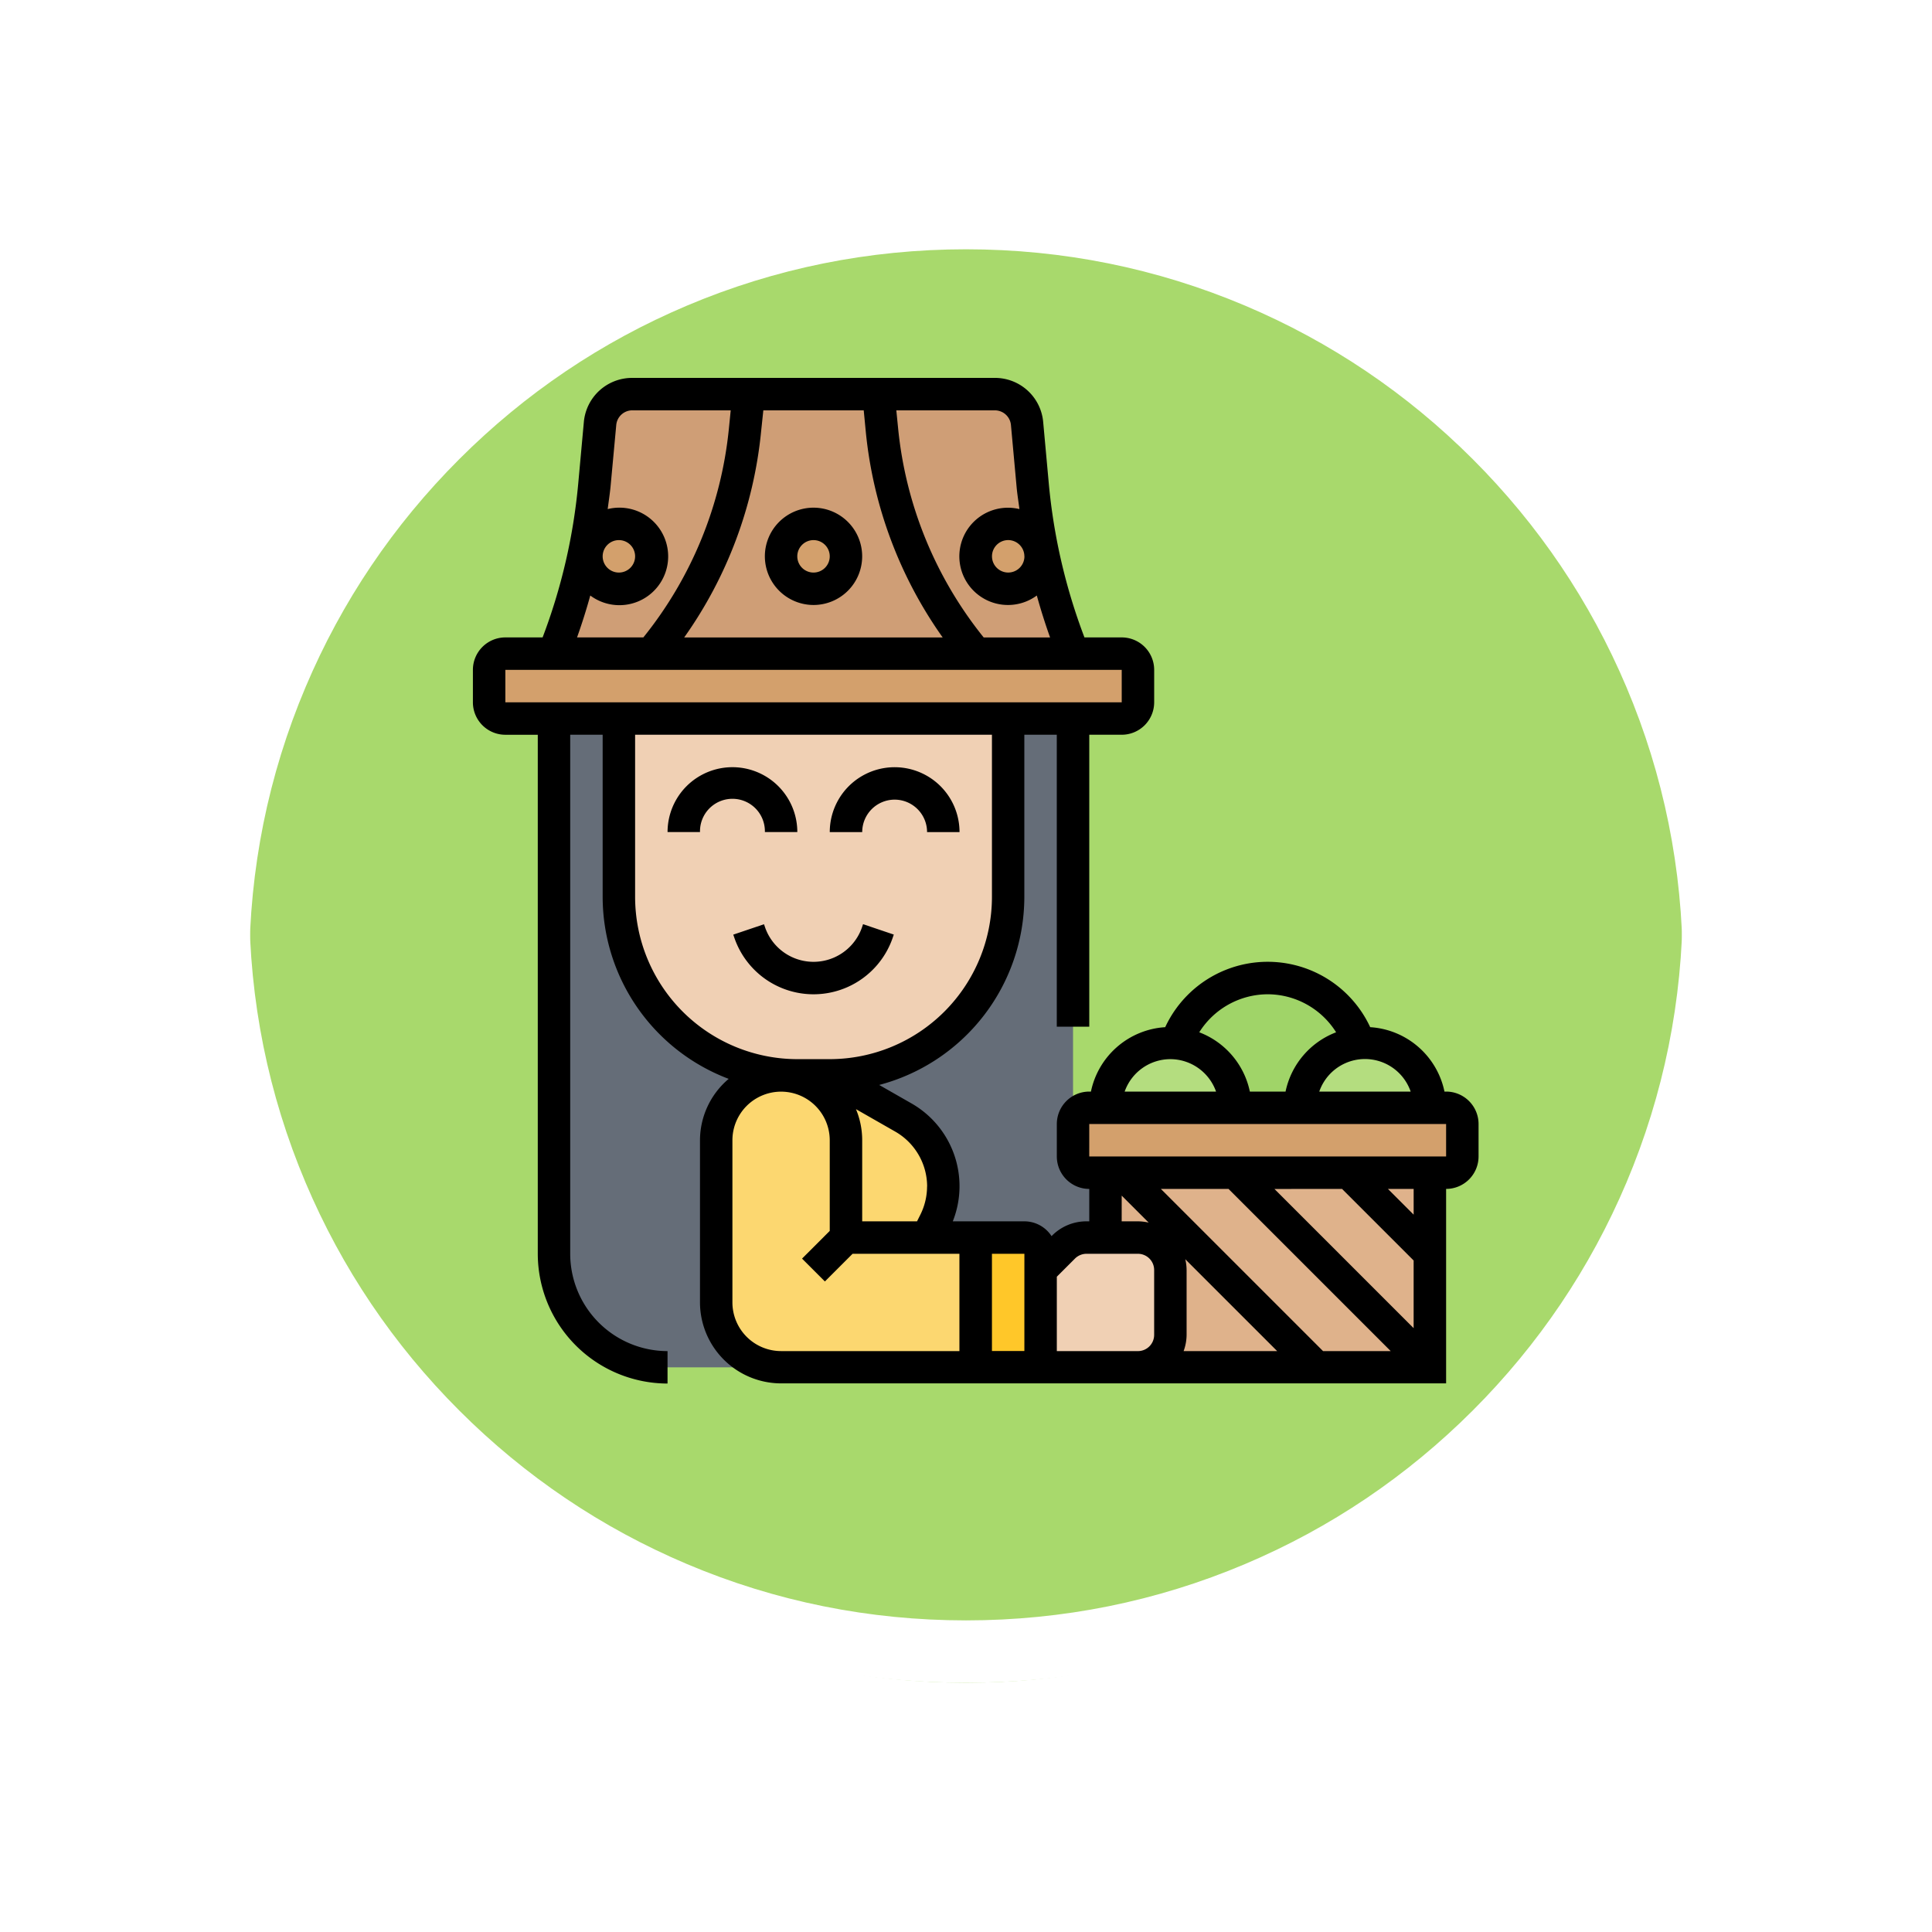 <svg xmlns="http://www.w3.org/2000/svg" xmlns:xlink="http://www.w3.org/1999/xlink" width="93" height="93" viewBox="0 0 93 93">
  <defs>
    <filter id="Trazado_874925" x="0" y="0" width="93" height="93" filterUnits="userSpaceOnUse">
      <feOffset dy="3" input="SourceAlpha"/>
      <feGaussianBlur stdDeviation="3" result="blur"/>
      <feFlood flood-opacity="0.161"/>
      <feComposite operator="in" in2="blur"/>
      <feComposite in="SourceGraphic"/>
    </filter>
  </defs>
  <g id="Grupo_1182268" data-name="Grupo 1182268" transform="translate(-196.083 -4957.605)">
    <g id="Grupo_1181754" data-name="Grupo 1181754" transform="translate(205.083 4963.605)">
      <g id="Grupo_1111316" data-name="Grupo 1111316" transform="translate(0 0)">
        <g id="Grupo_1109835" data-name="Grupo 1109835" transform="translate(0 0)">
          <g id="Grupo_1107913" data-name="Grupo 1107913">
            <g transform="matrix(1, 0, 0, 1, -9, -6)" filter="url(#Trazado_874925)">
              <g id="Trazado_874925-2" data-name="Trazado 874925" transform="translate(9 6)" fill="#9ad354" opacity="0.859">
                <path d="M 37.5 73.5 C 32.639 73.5 27.925 72.548 23.488 70.672 C 19.201 68.858 15.351 66.262 12.044 62.956 C 8.737 59.649 6.142 55.799 4.328 51.512 C 2.452 47.075 1.5 42.361 1.5 37.5 C 1.5 32.639 2.452 27.925 4.328 23.487 C 6.142 19.201 8.737 15.351 12.044 12.044 C 15.351 8.737 19.201 6.142 23.488 4.328 C 27.925 2.452 32.639 1.5 37.5 1.5 C 42.36 1.5 47.075 2.452 51.512 4.328 C 55.799 6.142 59.649 8.737 62.956 12.044 C 66.262 15.351 68.858 19.201 70.671 23.487 C 72.548 27.925 73.5 32.639 73.5 37.5 C 73.5 42.361 72.548 47.075 70.671 51.512 C 68.858 55.799 66.262 59.649 62.956 62.956 C 59.649 66.262 55.799 68.858 51.512 70.672 C 47.075 72.548 42.36 73.5 37.5 73.5 Z" stroke="none"/>
                <path d="M 37.5 3 C 32.841 3 28.323 3.912 24.072 5.71 C 19.964 7.447 16.274 9.935 13.105 13.105 C 9.935 16.274 7.447 19.964 5.71 24.072 C 3.912 28.323 3 32.841 3 37.5 C 3 42.159 3.912 46.677 5.71 50.928 C 7.447 55.036 9.935 58.726 13.105 61.895 C 16.274 65.065 19.964 67.553 24.072 69.29 C 28.323 71.088 32.841 72 37.5 72 C 42.159 72 46.676 71.088 50.928 69.29 C 55.036 67.553 58.725 65.065 61.895 61.895 C 65.064 58.726 67.552 55.036 69.29 50.928 C 71.088 46.677 72 42.159 72 37.5 C 72 32.841 71.088 28.323 69.29 24.072 C 67.552 19.964 65.064 16.274 61.895 13.105 C 58.725 9.935 55.036 7.447 50.928 5.71 C 46.676 3.912 42.159 3 37.5 3 M 37.5 0 C 58.21 0 75 16.789 75 37.5 L 75 37.5 C 75 58.211 58.21 75 37.5 75 C 16.789 75 0 58.211 0 37.5 L 0 37.5 C 0 16.789 16.789 0 37.5 0 Z" stroke="none" fill="#fff"/>
              </g>
            </g>
            <g id="Trazado_874923" data-name="Trazado 874923" fill="none">
              <path d="M37.5,0A37.5,37.5,0,0,1,75,37.5h0a37.5,37.5,0,0,1-75,0H0A37.5,37.5,0,0,1,37.5,0Z" stroke="none"/>
              <path d="M 37.5 3 C 32.841 3 28.323 3.912 24.072 5.71 C 19.964 7.447 16.274 9.935 13.105 13.105 C 9.935 16.274 7.447 19.964 5.71 24.072 C 3.912 28.323 3 32.841 3 37.5 C 3 42.159 3.912 46.677 5.71 50.928 C 7.447 55.036 9.935 58.726 13.105 61.895 C 16.274 65.065 19.964 67.553 24.072 69.29 C 28.323 71.088 32.841 72 37.5 72 C 42.159 72 46.676 71.088 50.928 69.29 C 55.036 67.553 58.725 65.065 61.895 61.895 C 65.064 58.726 67.552 55.036 69.29 50.928 C 71.088 46.677 72 42.159 72 37.5 C 72 32.841 71.088 28.323 69.29 24.072 C 67.552 19.964 65.064 16.274 61.895 13.105 C 58.725 9.935 55.036 7.447 50.928 5.71 C 46.676 3.912 42.159 3 37.5 3 M 37.5 0 C 58.21 0 75 16.789 75 37.5 L 75 37.5 C 75 58.211 58.21 75 37.5 75 C 16.789 75 0 58.211 0 37.5 L 0 37.5 C 0 16.789 16.789 0 37.5 0 Z" stroke="none" fill="#fff"/>
            </g>
          </g>
        </g>
      </g>
    </g>
    <g id="farmer_4695452" transform="translate(218.847 4975.796)">
      <g id="Grupo_1182266" data-name="Grupo 1182266" transform="translate(0.781 0.781)">
        <g id="Grupo_1182249" data-name="Grupo 1182249" transform="translate(29.67 37.477)">
          <path id="Trazado_914781" data-name="Trazado 914781" d="M54.616,49v9.369H40.562a1.566,1.566,0,0,0,1.562-1.562V53.685a1.566,1.566,0,0,0-1.562-1.562H39V49Z" transform="translate(-39 -49)" fill="#dfb28b"/>
        </g>
        <g id="Grupo_1182250" data-name="Grupo 1182250" transform="translate(28.108 34.354)">
          <path id="Trazado_914782" data-name="Trazado 914782" d="M55.739,45.781v1.562a.783.783,0,0,1-.781.781H37.781A.783.783,0,0,1,37,47.342V45.781A.783.783,0,0,1,37.781,45H54.958A.783.783,0,0,1,55.739,45.781Z" transform="translate(-37 -45)" fill="#d3a06c"/>
        </g>
        <g id="Grupo_1182251" data-name="Grupo 1182251" transform="translate(16.396 15.616)">
          <path id="Trazado_914783" data-name="Trazado 914783" d="M27.059,45.228A3.815,3.815,0,0,0,25.537,40.2L22,38.177a8.584,8.584,0,0,0,8.589-8.589V21h3.123V42.081a.783.783,0,0,0,.781.781h.781v3.123H34.36a1.566,1.566,0,0,0-1.109.461l-1.1,1.1v-.781a.783.783,0,0,0-.781-.781H26.685Z" transform="translate(-22 -21)" fill="#656d78"/>
        </g>
        <g id="Grupo_1182252" data-name="Grupo 1182252" transform="translate(3.123 15.616)">
          <path id="Trazado_914784" data-name="Trazado 914784" d="M16.251,38.169v.023c-.109-.008-.211-.016-.32-.016A3.122,3.122,0,0,0,12.808,41.3v7.808a3.122,3.122,0,0,0,3.123,3.123H10.465A5.461,5.461,0,0,1,5,46.766V21H8.123v8.589a8.594,8.594,0,0,0,8.128,8.581Z" transform="translate(-5 -21)" fill="#656d78"/>
        </g>
        <g id="Grupo_1182253" data-name="Grupo 1182253" transform="translate(10.931 32.793)">
          <path id="Trazado_914785" data-name="Trazado 914785" d="M21.246,50.808h6.246v6.246H18.123A3.122,3.122,0,0,1,15,53.931V46.123A3.122,3.122,0,0,1,18.123,43c.109,0,.211.008.32.016a3.6,3.6,0,0,1,1.889.9,3.143,3.143,0,0,1,.914,2.21Z" transform="translate(-15 -43)" fill="#fcd770"/>
        </g>
        <g id="Grupo_1182254" data-name="Grupo 1182254" transform="translate(14.374 32.785)">
          <path id="Trazado_914786" data-name="Trazado 914786" d="M21.3,43.911a3.6,3.6,0,0,0-1.889-.9V42.99c.156,0,.3.008.461.008h1.562l3.537,2.022a3.815,3.815,0,0,1,1.523,5.028l-.375.757h-3.9V46.121A3.143,3.143,0,0,0,21.3,43.911Z" transform="translate(-19.41 -42.99)" fill="#fcd770"/>
        </g>
        <g id="Grupo_1182255" data-name="Grupo 1182255" transform="translate(23.423 40.6)">
          <path id="Trazado_914787" data-name="Trazado 914787" d="M34.123,54.562v3.9a.783.783,0,0,1-.781.781H31V53h2.342a.783.783,0,0,1,.781.781Z" transform="translate(-31 -53)" fill="#ffc729"/>
        </g>
        <g id="Grupo_1182256" data-name="Grupo 1182256" transform="translate(25.766 40.6)">
          <path id="Trazado_914788" data-name="Trazado 914788" d="M41.027,54.562v3.123a1.566,1.566,0,0,1-1.562,1.562H34a.783.783,0,0,0,.781-.781v-3.9l1.1-1.1A1.566,1.566,0,0,1,36.99,53h2.475A1.566,1.566,0,0,1,41.027,54.562Z" transform="translate(-34 -53)" fill="#f0d0b4"/>
        </g>
        <g id="Grupo_1182257" data-name="Grupo 1182257" transform="translate(6.246 15.616)">
          <path id="Trazado_914789" data-name="Trazado 914789" d="M27.739,21v8.589a8.584,8.584,0,0,1-8.589,8.589H17.589c-.156,0-.3-.008-.461-.008A8.594,8.594,0,0,1,9,29.589V21Z" transform="translate(-9 -21)" fill="#f0d0b4"/>
        </g>
        <g id="Grupo_1182258" data-name="Grupo 1182258" transform="translate(39.039 31.231)">
          <path id="Trazado_914790" data-name="Trazado 914790" d="M57.246,44.123H51a3.115,3.115,0,0,1,2.858-3.107A1.515,1.515,0,0,1,54.123,41a3.119,3.119,0,0,1,3.123,3.123Z" transform="translate(-51 -41)" fill="#b4dd7f"/>
        </g>
        <g id="Grupo_1182259" data-name="Grupo 1182259" transform="translate(29.67 31.231)">
          <path id="Trazado_914791" data-name="Trazado 914791" d="M45.246,44.123H39A3.122,3.122,0,0,1,42.123,41c.094,0,.18.008.273.016a3.111,3.111,0,0,1,2.85,3.107Z" transform="translate(-39 -41)" fill="#b4dd7f"/>
        </g>
        <g id="Grupo_1182260" data-name="Grupo 1182260" transform="translate(33.066 28.108)">
          <path id="Trazado_914792" data-name="Trazado 914792" d="M52.181,40.123v.016a3.115,3.115,0,0,0-2.858,3.107H46.2a3.111,3.111,0,0,0-2.85-3.107v-.031a4.687,4.687,0,0,1,8.831.016Z" transform="translate(-43.35 -37)" fill="#a0d468"/>
        </g>
        <g id="Grupo_1182261" data-name="Grupo 1182261" transform="translate(3.123)">
          <path id="Trazado_914793" data-name="Trazado 914793" d="M28.041,5.4l-.265-2.983A1.569,1.569,0,0,0,26.214,1H8.771A1.569,1.569,0,0,0,7.21,2.421L6.944,5.4A28.947,28.947,0,0,1,5,13.492H29.985A28.947,28.947,0,0,1,28.041,5.4Z" transform="translate(-5 -1)" fill="#cf9e76"/>
        </g>
        <g id="Grupo_1182262" data-name="Grupo 1182262" transform="translate(23.423 6.246)">
          <circle id="Elipse_11692" data-name="Elipse 11692" cx="1.5" cy="1.5" r="1.5" transform="translate(0 0.177)" fill="#d3a06c"/>
        </g>
        <g id="Grupo_1182263" data-name="Grupo 1182263" transform="translate(14.054 6.246)">
          <circle id="Elipse_11693" data-name="Elipse 11693" cx="1.5" cy="1.5" r="1.5" transform="translate(0.369 0.177)" fill="#d3a06c"/>
        </g>
        <g id="Grupo_1182264" data-name="Grupo 1182264" transform="translate(4.685 6.246)">
          <circle id="Elipse_11694" data-name="Elipse 11694" cx="1.5" cy="1.5" r="1.5" transform="translate(-0.261 0.177)" fill="#d3a06c"/>
        </g>
        <g id="Grupo_1182265" data-name="Grupo 1182265" transform="translate(0 12.492)">
          <path id="Trazado_914794" data-name="Trazado 914794" d="M32.231,17.781v1.562a.783.783,0,0,1-.781.781H1.781A.783.783,0,0,1,1,19.342V17.781A.783.783,0,0,1,1.781,17H31.45A.783.783,0,0,1,32.231,17.781Z" transform="translate(-1 -17)" fill="#d3a06c"/>
        </g>
      </g>
      <g id="Grupo_1182267" data-name="Grupo 1182267" transform="translate(0 0)">
        <path id="Trazado_914795" data-name="Trazado 914795" d="M23.738,34.3l.041-.12-1.48-.5-.041.123a2.469,2.469,0,0,1-4.685,0l-.041-.12-1.48.5.041.118a4.03,4.03,0,0,0,7.645,0Z" transform="translate(-3.519 -7.384)"/>
        <path id="Trazado_914796" data-name="Trazado 914796" d="M16.685,27.123h1.562a3.123,3.123,0,0,0-6.246,0h1.562a1.562,1.562,0,1,1,3.123,0Z" transform="translate(-2.631 -5.261)"/>
        <path id="Trazado_914797" data-name="Trazado 914797" d="M25.123,25.562a1.563,1.563,0,0,1,1.562,1.562h1.562a3.123,3.123,0,1,0-6.246,0h1.562A1.563,1.563,0,0,1,25.123,25.562Z" transform="translate(-4.823 -5.261)"/>
        <path id="Trazado_914798" data-name="Trazado 914798" d="M20.342,12.685A2.342,2.342,0,1,0,18,10.342,2.345,2.345,0,0,0,20.342,12.685Zm0-3.123a.781.781,0,1,1-.781.781A.782.782,0,0,1,20.342,9.562Z" transform="translate(-3.946 -1.754)"/>
        <path id="Trazado_914799" data-name="Trazado 914799" d="M46.847,34.354h-.079a3.9,3.9,0,0,0-3.575-3.1,5.441,5.441,0,0,0-9.868,0,3.9,3.9,0,0,0-3.575,3.1h-.08a1.563,1.563,0,0,0-1.562,1.562v1.562a1.563,1.563,0,0,0,1.562,1.562V40.6h-.134a2.325,2.325,0,0,0-1.656.686l-.026.026a1.559,1.559,0,0,0-1.307-.712H23.1a4.586,4.586,0,0,0-2-5.683l-1.543-.882a9.377,9.377,0,0,0,6.987-9.051V17.177h1.562V31.231H29.67V17.177h1.562a1.563,1.563,0,0,0,1.562-1.562V14.054a1.563,1.563,0,0,0-1.562-1.562H29.438a28.017,28.017,0,0,1-1.714-7.381L27.452,2.13A2.329,2.329,0,0,0,25.121,0H7.672A2.331,2.331,0,0,0,5.34,2.13L5.068,5.111a27.985,27.985,0,0,1-1.713,7.381H1.562A1.563,1.563,0,0,0,0,14.054v1.562a1.563,1.563,0,0,0,1.562,1.562H3.123V42.162a6.254,6.254,0,0,0,6.246,6.246V46.847a4.689,4.689,0,0,1-4.685-4.685V17.177H6.246v7.808a9.377,9.377,0,0,0,6.067,8.757A3.877,3.877,0,0,0,10.931,36.7V44.5a3.908,3.908,0,0,0,3.9,3.9H46.847V39.039a1.563,1.563,0,0,0,1.562-1.562V35.916A1.563,1.563,0,0,0,46.847,34.354ZM21.862,38.916a3.061,3.061,0,0,1-.322,1.362l-.161.322H18.739V36.7a3.878,3.878,0,0,0-.3-1.5l1.892,1.081a3.05,3.05,0,0,1,1.534,2.643ZM25.9,2.272l.272,2.98c.032.356.091.708.136,1.063a2.341,2.341,0,1,0,.837,4.16q.282,1.02.638,2.018H24.587A19.029,19.029,0,0,1,20.47,2.443l-.088-.881h4.739A.777.777,0,0,1,25.9,2.272Zm.649,6.316a.781.781,0,1,1-.781-.781A.782.782,0,0,1,26.546,8.589ZM13.98,1.562h4.833l.1,1.037a20.584,20.584,0,0,0,3.7,9.894H10.171a20.584,20.584,0,0,0,3.7-9.894ZM5.65,10.475a2.347,2.347,0,1,0,.838-4.16c.045-.354.1-.706.136-1.062L6.9,2.272a.777.777,0,0,1,.777-.711H12.41l-.088.881A19.023,19.023,0,0,1,8.205,12.492H5.013Q5.369,11.493,5.65,10.475ZM7.027,7.808a.781.781,0,1,1-.781.781A.782.782,0,0,1,7.027,7.808ZM1.562,14.054h29.67v1.562H1.562ZM7.808,24.985V17.177H24.985v7.808a7.817,7.817,0,0,1-7.808,7.808H15.616A7.817,7.817,0,0,1,7.808,24.985ZM12.492,44.5V36.7a2.342,2.342,0,0,1,4.685,0v4.361l-1.333,1.333,1.1,1.1,1.333-1.333h5.142v4.685H14.835A2.345,2.345,0,0,1,12.492,44.5Zm14.054,2.342H24.985V42.162h1.562ZM45.141,34.354h-4.4a2.328,2.328,0,0,1,4.4,0ZM38.258,29.67A3.9,3.9,0,0,1,41.552,31.5a3.909,3.909,0,0,0-2.434,2.855H37.4A3.909,3.909,0,0,0,34.964,31.5,3.906,3.906,0,0,1,38.258,29.67Zm-4.685,3.123a2.339,2.339,0,0,1,2.2,1.562h-4.4A2.337,2.337,0,0,1,33.573,32.793Zm8.265,6.246,3.446,3.446v3.257l-6.7-6.7Zm-5.465,0,7.808,7.808H40.924l-7.808-7.808Zm-2.082,3.384,4.425,4.424H34.211a2.316,2.316,0,0,0,.144-.781V42.943A2.284,2.284,0,0,0,34.291,42.423Zm-3.06-3.061,1.3,1.3a2.329,2.329,0,0,0-.52-.062h-.781Zm-3.123,7.485V43.266l.875-.875a.788.788,0,0,1,.552-.229h2.477a.782.782,0,0,1,.781.781v3.123a.782.782,0,0,1-.781.781Zm17.177-6.569-1.238-1.238h1.238Zm-15.616-2.8V35.916H46.847v1.562Z" transform="translate(0 0)"/>
      </g>
    </g>
  </g>
</svg>
